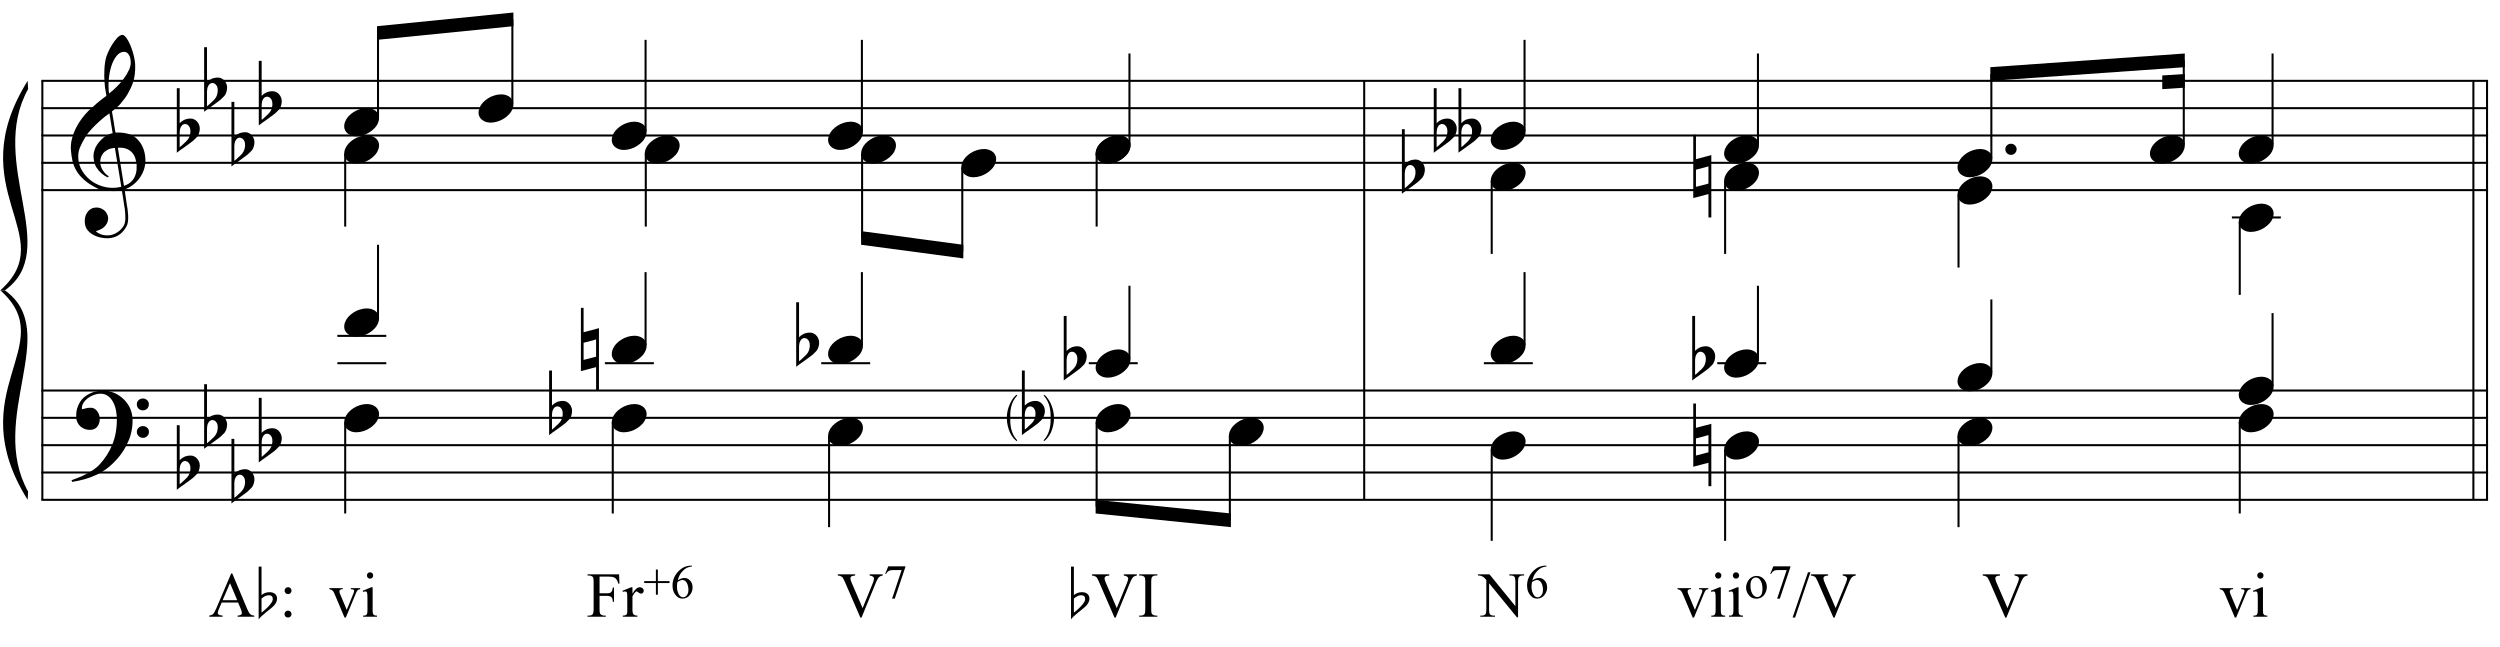 <?xml version="1.0" encoding="UTF-8"?>
<svg xmlns="http://www.w3.org/2000/svg" xmlns:xlink="http://www.w3.org/1999/xlink" width="422pt" height="109.25pt" viewBox="0 0 422 109.25" version="1.1">
<defs>
<g>
<symbol overflow="visible" id="glyph0-0">
<path style="stroke:none;" d=""/>
</symbol>
<symbol overflow="visible" id="glyph0-1">
<path style="stroke:none;" d="M 8.594 4.656 C 8.25 4.719 7.883 4.754 7.5 4.766 C 7.113 4.773 6.734 4.766 6.359 4.734 C 5.992 4.703 5.656 4.656 5.344 4.594 C 5.031 4.539 4.773 4.469 4.578 4.375 C 3.629 3.914 2.863 3.43 2.281 2.922 C 1.695 2.41 1.242 1.879 0.922 1.328 C 0.598 0.773 0.375 0.207 0.25 -0.375 C 0.125 -0.957 0.039 -1.547 0 -2.141 C -0.051 -2.773 0.004 -3.41 0.172 -4.047 C 0.336 -4.691 0.566 -5.305 0.859 -5.891 C 1.148 -6.473 1.484 -7.008 1.859 -7.5 C 2.234 -8 2.609 -8.43 2.984 -8.797 C 3.43 -9.211 3.895 -9.629 4.375 -10.047 C 4.863 -10.461 5.398 -10.883 5.984 -11.312 C 5.961 -11.469 5.941 -11.609 5.922 -11.734 C 5.91 -11.859 5.891 -11.984 5.859 -12.109 C 5.836 -12.242 5.812 -12.391 5.781 -12.547 C 5.75 -12.703 5.727 -12.898 5.719 -13.141 C 5.719 -13.234 5.703 -13.41 5.672 -13.672 C 5.648 -13.941 5.633 -14.266 5.625 -14.641 C 5.625 -15.016 5.633 -15.441 5.656 -15.922 C 5.688 -16.398 5.75 -16.898 5.844 -17.422 C 5.906 -17.723 6.035 -18.109 6.234 -18.578 C 6.441 -19.055 6.68 -19.516 6.953 -19.953 C 7.234 -20.398 7.523 -20.785 7.828 -21.109 C 8.141 -21.43 8.43 -21.594 8.703 -21.594 C 8.836 -21.594 8.984 -21.508 9.141 -21.344 C 9.305 -21.176 9.469 -20.953 9.625 -20.672 C 9.781 -20.398 9.93 -20.086 10.078 -19.734 C 10.223 -19.379 10.348 -19.02 10.453 -18.656 C 10.566 -18.289 10.656 -17.926 10.719 -17.562 C 10.789 -17.207 10.832 -16.895 10.844 -16.625 C 10.863 -15.988 10.844 -15.426 10.781 -14.938 C 10.719 -14.445 10.625 -14.008 10.5 -13.625 C 10.375 -13.238 10.227 -12.879 10.062 -12.547 C 9.895 -12.223 9.723 -11.895 9.547 -11.562 C 9.348 -11.238 9.145 -10.945 8.938 -10.688 C 8.738 -10.438 8.535 -10.18 8.328 -9.922 C 8.098 -9.648 7.863 -9.426 7.625 -9.25 C 7.383 -9.07 7.148 -8.879 6.922 -8.672 C 7.035 -8.047 7.133 -7.477 7.219 -6.969 C 7.25 -6.75 7.281 -6.535 7.312 -6.328 C 7.352 -6.117 7.383 -5.926 7.406 -5.75 C 7.438 -5.57 7.461 -5.422 7.484 -5.297 C 7.516 -5.18 7.531 -5.113 7.531 -5.094 C 7.82 -5.125 8.125 -5.125 8.438 -5.094 C 8.75 -5.07 9.051 -5.031 9.344 -4.969 C 9.633 -4.906 9.895 -4.82 10.125 -4.719 C 10.352 -4.625 10.535 -4.535 10.672 -4.453 C 11.328 -3.953 11.797 -3.383 12.078 -2.75 C 12.359 -2.125 12.52 -1.477 12.562 -0.812 C 12.602 -0.289 12.562 0.227 12.438 0.75 C 12.312 1.27 12.102 1.766 11.812 2.234 C 11.531 2.711 11.156 3.148 10.688 3.547 C 10.227 3.941 9.688 4.266 9.062 4.516 C 9.133 5.023 9.203 5.492 9.266 5.922 C 9.328 6.297 9.379 6.656 9.422 7 C 9.473 7.352 9.516 7.598 9.547 7.734 C 9.648 8.473 9.688 9.078 9.656 9.547 C 9.633 10.023 9.547 10.41 9.391 10.703 C 9.254 10.953 9.098 11.191 8.922 11.422 C 8.742 11.648 8.531 11.859 8.281 12.047 C 8.039 12.234 7.754 12.391 7.422 12.516 C 7.098 12.641 6.727 12.711 6.312 12.734 C 5.988 12.754 5.602 12.723 5.156 12.641 C 4.719 12.566 4.297 12.426 3.891 12.219 C 3.484 12.02 3.133 11.75 2.844 11.406 C 2.551 11.062 2.383 10.633 2.344 10.125 C 2.32 9.832 2.336 9.535 2.391 9.234 C 2.453 8.93 2.562 8.66 2.719 8.422 C 2.875 8.18 3.078 7.977 3.328 7.812 C 3.578 7.656 3.891 7.566 4.266 7.547 C 4.484 7.535 4.707 7.566 4.938 7.641 C 5.164 7.723 5.379 7.836 5.578 7.984 C 5.773 8.141 5.93 8.328 6.047 8.547 C 6.172 8.766 6.25 9.004 6.281 9.266 C 6.312 9.723 6.164 10.16 5.844 10.578 C 5.531 11.004 4.988 11.32 4.219 11.531 C 4.344 11.707 4.578 11.867 4.922 12.016 C 5.266 12.172 5.695 12.25 6.219 12.25 C 6.758 12.25 7.281 12.086 7.781 11.766 C 8.281 11.453 8.664 11.055 8.938 10.578 C 9.102 10.254 9.188 9.836 9.188 9.328 C 9.188 8.816 9.156 8.301 9.094 7.781 C 9.07 7.695 9.035 7.484 8.984 7.141 C 8.93 6.805 8.879 6.457 8.828 6.094 C 8.766 5.656 8.688 5.176 8.594 4.656 Z M 8.984 -18.734 C 8.504 -18.734 8.082 -18.508 7.719 -18.062 C 7.352 -17.613 7.055 -17.039 6.828 -16.344 C 6.609 -15.656 6.461 -14.898 6.391 -14.078 C 6.316 -13.254 6.332 -12.461 6.438 -11.703 C 6.844 -12.004 7.266 -12.375 7.703 -12.812 C 8.148 -13.25 8.555 -13.711 8.922 -14.203 C 9.285 -14.703 9.582 -15.203 9.812 -15.703 C 10.039 -16.203 10.133 -16.68 10.094 -17.141 C 10.082 -17.285 10.055 -17.453 10.016 -17.641 C 9.984 -17.828 9.922 -18 9.828 -18.156 C 9.742 -18.312 9.633 -18.445 9.5 -18.562 C 9.363 -18.676 9.191 -18.734 8.984 -18.734 Z M 8.953 3.891 C 9.484 3.703 9.895 3.461 10.188 3.172 C 10.477 2.879 10.691 2.562 10.828 2.219 C 10.973 1.875 11.055 1.531 11.078 1.188 C 11.098 0.844 11.102 0.535 11.094 0.266 C 11.062 0.035 11.004 -0.238 10.922 -0.562 C 10.848 -0.895 10.703 -1.219 10.484 -1.531 C 10.266 -1.844 9.953 -2.098 9.547 -2.297 C 9.141 -2.504 8.598 -2.586 7.922 -2.547 Z M 7.438 -2.516 C 6.938 -2.484 6.52 -2.379 6.188 -2.203 C 5.863 -2.023 5.602 -1.812 5.406 -1.562 C 5.219 -1.312 5.086 -1.039 5.016 -0.75 C 4.953 -0.469 4.93 -0.219 4.953 0 C 4.961 0.219 5.008 0.441 5.094 0.672 C 5.176 0.91 5.285 1.129 5.422 1.328 C 5.566 1.535 5.723 1.723 5.891 1.891 C 6.055 2.055 6.227 2.18 6.406 2.266 C 6.375 2.297 6.348 2.316 6.328 2.328 C 6.316 2.348 6.301 2.375 6.281 2.406 C 6.25 2.426 6.227 2.445 6.219 2.469 C 5.832 2.289 5.492 2.07 5.203 1.812 C 4.922 1.562 4.738 1.379 4.656 1.266 C 4.52 1.086 4.398 0.922 4.297 0.766 C 4.203 0.617 4.125 0.461 4.062 0.297 C 4 0.141 3.945 -0.035 3.906 -0.234 C 3.863 -0.43 3.832 -0.664 3.812 -0.938 C 3.789 -1.195 3.812 -1.473 3.875 -1.766 C 3.938 -2.055 4.035 -2.348 4.172 -2.641 C 4.316 -2.93 4.504 -3.211 4.734 -3.484 C 4.961 -3.766 5.227 -4.031 5.531 -4.281 C 5.695 -4.406 5.844 -4.504 5.969 -4.578 C 6.094 -4.648 6.211 -4.711 6.328 -4.766 C 6.441 -4.828 6.555 -4.875 6.672 -4.906 C 6.785 -4.938 6.91 -4.969 7.047 -5 L 6.5 -8.344 C 6.352 -8.258 6.113 -8.086 5.781 -7.828 C 5.445 -7.566 5.082 -7.254 4.688 -6.891 C 4.289 -6.535 3.898 -6.148 3.516 -5.734 C 3.129 -5.328 2.812 -4.938 2.562 -4.562 C 2.125 -3.852 1.781 -3.203 1.531 -2.609 C 1.281 -2.023 1.188 -1.391 1.25 -0.703 C 1.301 0.078 1.539 0.801 1.969 1.469 C 2.395 2.133 2.938 2.695 3.594 3.156 C 4.258 3.613 5.016 3.93 5.859 4.109 C 6.711 4.285 7.594 4.266 8.5 4.047 C 8.312 2.828 8.133 1.738 7.969 0.781 C 7.895 0.375 7.828 -0.023 7.766 -0.422 C 7.703 -0.816 7.645 -1.164 7.594 -1.469 C 7.539 -1.781 7.5 -2.031 7.469 -2.219 C 7.445 -2.414 7.438 -2.516 7.438 -2.516 Z M 7.438 -2.516 "/>
</symbol>
<symbol overflow="visible" id="glyph0-2">
<path style="stroke:none;" d="M 9.266 4.828 C 9.148 5.035 9.039 5.227 8.938 5.406 C 8.832 5.582 8.723 5.75 8.609 5.906 C 8.504 6.062 8.391 6.219 8.266 6.375 C 8.141 6.531 8 6.703 7.844 6.891 C 7.688 7.066 7.535 7.227 7.391 7.375 C 7.242 7.531 7.098 7.676 6.953 7.812 C 6.816 7.945 6.672 8.078 6.516 8.203 C 6.359 8.328 6.18 8.469 5.984 8.625 C 5.734 8.801 5.5 8.957 5.281 9.094 C 5.07 9.227 4.859 9.348 4.641 9.453 C 4.422 9.566 4.191 9.672 3.953 9.766 C 3.723 9.859 3.469 9.961 3.188 10.078 C 2.906 10.18 2.594 10.281 2.25 10.375 C 1.914 10.469 1.598 10.547 1.297 10.609 C 0.93 10.68 0.57 10.75 0.219 10.812 L 0.094 10.531 C 0.664 10.332 1.242 10.109 1.828 9.859 C 2.305 9.629 2.812 9.359 3.344 9.047 C 3.883 8.734 4.352 8.375 4.75 7.969 C 5.738 6.914 6.488 5.75 7 4.469 C 7.52 3.195 7.77 1.75 7.75 0.125 C 7.75 -0.238 7.707 -0.66 7.625 -1.141 C 7.551 -1.617 7.41 -2.07 7.203 -2.5 C 7.004 -2.938 6.723 -3.305 6.359 -3.609 C 5.992 -3.922 5.523 -4.078 4.953 -4.078 C 4.617 -4.078 4.266 -4.008 3.891 -3.875 C 3.516 -3.738 3.172 -3.555 2.859 -3.328 C 2.555 -3.098 2.305 -2.828 2.109 -2.516 C 1.91 -2.203 1.828 -1.867 1.859 -1.516 C 1.867 -1.461 1.906 -1.445 1.969 -1.469 C 2.039 -1.488 2.141 -1.516 2.266 -1.547 C 2.398 -1.586 2.562 -1.625 2.75 -1.656 C 2.945 -1.695 3.176 -1.711 3.438 -1.703 C 3.707 -1.68 3.938 -1.594 4.125 -1.438 C 4.32 -1.289 4.484 -1.098 4.609 -0.859 C 4.734 -0.629 4.812 -0.375 4.844 -0.094 C 4.883 0.176 4.875 0.441 4.812 0.703 C 4.719 1.109 4.535 1.43 4.266 1.672 C 4.004 1.91 3.641 2.031 3.172 2.031 C 2.879 2.031 2.594 1.977 2.312 1.875 C 2.039 1.77 1.797 1.617 1.578 1.422 C 1.367 1.234 1.203 1 1.078 0.719 C 0.953 0.445 0.891 0.133 0.891 -0.219 C 0.879 -0.75 0.938 -1.219 1.062 -1.625 C 1.188 -2.031 1.344 -2.379 1.531 -2.672 C 1.727 -2.973 1.93 -3.219 2.141 -3.406 C 2.359 -3.594 2.562 -3.742 2.75 -3.859 C 3.207 -4.141 3.664 -4.332 4.125 -4.438 C 4.594 -4.539 5.039 -4.598 5.469 -4.609 C 5.926 -4.609 6.391 -4.531 6.859 -4.375 C 7.336 -4.227 7.785 -4.008 8.203 -3.719 C 8.629 -3.426 9.004 -3.078 9.328 -2.672 C 9.66 -2.273 9.914 -1.832 10.094 -1.344 C 10.301 -0.789 10.406 -0.207 10.406 0.406 C 10.414 1.031 10.344 1.707 10.188 2.438 C 10.133 2.688 10.078 2.906 10.016 3.094 C 9.953 3.289 9.883 3.484 9.812 3.672 C 9.738 3.859 9.656 4.039 9.562 4.219 C 9.469 4.406 9.367 4.609 9.266 4.828 Z M 11.125 -2.266 C 11.113 -2.547 11.207 -2.781 11.406 -2.969 C 11.602 -3.164 11.844 -3.266 12.125 -3.266 C 12.406 -3.273 12.645 -3.188 12.844 -3 C 13.051 -2.82 13.156 -2.594 13.156 -2.312 C 13.164 -2.02 13.07 -1.77 12.875 -1.562 C 12.676 -1.363 12.438 -1.266 12.156 -1.266 C 11.875 -1.254 11.629 -1.348 11.422 -1.547 C 11.223 -1.742 11.125 -1.984 11.125 -2.266 Z M 11.125 2.375 C 11.125 2.094 11.223 1.859 11.422 1.672 C 11.617 1.492 11.859 1.398 12.141 1.391 C 12.422 1.391 12.66 1.477 12.859 1.656 C 13.066 1.832 13.172 2.062 13.172 2.344 C 13.18 2.625 13.086 2.863 12.891 3.062 C 12.703 3.27 12.461 3.375 12.172 3.375 C 11.891 3.383 11.645 3.289 11.438 3.094 C 11.238 2.906 11.133 2.664 11.125 2.375 Z M 11.125 2.375 "/>
</symbol>
<symbol overflow="visible" id="glyph0-3">
<path style="stroke:none;" d="M 0.484 -6.531 L 0.484 -2.078 C 0.648 -2.242 0.805 -2.375 0.953 -2.469 C 1.109 -2.57 1.254 -2.648 1.391 -2.703 C 1.523 -2.754 1.664 -2.789 1.812 -2.812 C 1.969 -2.844 2.145 -2.859 2.344 -2.859 C 2.57 -2.859 2.781 -2.805 2.969 -2.703 C 3.156 -2.609 3.316 -2.477 3.453 -2.312 C 3.586 -2.156 3.691 -1.977 3.766 -1.781 C 3.836 -1.594 3.875 -1.406 3.875 -1.219 C 3.883 -1.02 3.863 -0.82 3.812 -0.625 C 3.77 -0.438 3.711 -0.266 3.641 -0.109 C 3.547 0.098 3.406 0.281 3.219 0.438 C 3.039 0.602 2.879 0.758 2.734 0.906 C 2.68 0.957 2.57 1.039 2.406 1.156 C 2.25 1.281 2.066 1.414 1.859 1.562 C 1.66 1.719 1.453 1.867 1.234 2.016 C 1.016 2.172 0.812 2.312 0.625 2.438 C 0.438 2.57 0.285 2.688 0.172 2.781 C 0.055 2.875 0 2.922 0 2.922 L 0 -7.984 L 0.484 -7.984 Z M 1.969 -1.672 C 1.906 -1.754 1.82 -1.816 1.719 -1.859 C 1.613 -1.91 1.5 -1.938 1.375 -1.938 C 1.258 -1.938 1.141 -1.898 1.016 -1.828 C 0.891 -1.754 0.781 -1.625 0.688 -1.438 C 0.562 -1.207 0.492 -0.914 0.484 -0.562 C 0.484 -0.207 0.484 0.109 0.484 0.391 L 0.484 1.969 C 0.484 1.969 0.52 1.941 0.594 1.891 C 0.664 1.836 0.754 1.766 0.859 1.672 C 0.961 1.578 1.07 1.473 1.188 1.359 C 1.301 1.254 1.41 1.156 1.516 1.062 C 1.68 0.906 1.828 0.734 1.953 0.547 C 2.078 0.367 2.172 0.141 2.234 -0.141 C 2.305 -0.43 2.32 -0.711 2.281 -0.984 C 2.25 -1.254 2.145 -1.484 1.969 -1.672 Z M 1.969 -1.672 "/>
</symbol>
<symbol overflow="visible" id="glyph0-4">
<path style="stroke:none;" d="M 0.141 0.016 C 0.266 -0.316 0.453 -0.625 0.703 -0.906 C 0.961 -1.188 1.254 -1.43 1.578 -1.641 C 1.91 -1.859 2.27 -2.023 2.656 -2.141 C 3.039 -2.266 3.426 -2.328 3.812 -2.328 C 4.207 -2.328 4.551 -2.258 4.844 -2.125 C 5.145 -2 5.379 -1.828 5.547 -1.609 C 5.723 -1.398 5.832 -1.148 5.875 -0.859 C 5.914 -0.566 5.875 -0.254 5.75 0.078 C 5.633 0.41 5.445 0.719 5.188 1 C 4.926 1.289 4.629 1.539 4.297 1.75 C 3.961 1.969 3.602 2.133 3.219 2.25 C 2.832 2.375 2.445 2.438 2.062 2.438 C 1.664 2.438 1.32 2.367 1.031 2.234 C 0.75 2.109 0.52 1.938 0.344 1.719 C 0.164 1.5 0.055 1.242 0.016 0.953 C -0.016 0.66 0.023 0.348 0.141 0.016 Z M 0.141 0.016 "/>
</symbol>
<symbol overflow="visible" id="glyph0-5">
<path style="stroke:none;" d="M 0.438 -1.141 L 0.438 1.75 L 2.547 1.203 L 2.547 -1.703 Z M 3.031 -3.609 L 3.031 6.922 L 2.547 6.922 L 2.547 2.969 L -0.016 3.641 L -0.016 -7.031 L 0.438 -7.031 L 0.438 -2.922 Z M 3.031 -3.609 "/>
</symbol>
<symbol overflow="visible" id="glyph0-6">
<path style="stroke:none;" d="M 1.703 3.938 C 1.492 3.82 1.289 3.641 1.094 3.391 C 0.895 3.148 0.711 2.859 0.547 2.516 C 0.391 2.172 0.258 1.781 0.156 1.344 C 0.051 0.914 0 0.469 0 0 C 0 -0.414 0.047 -0.832 0.141 -1.25 C 0.242 -1.664 0.379 -2.051 0.547 -2.406 C 0.711 -2.77 0.895 -3.082 1.094 -3.344 C 1.289 -3.613 1.492 -3.801 1.703 -3.906 L 1.75 -3.766 C 1.469 -3.453 1.242 -3.133 1.078 -2.812 C 0.922 -2.488 0.805 -2.16 0.734 -1.828 C 0.66 -1.504 0.613 -1.188 0.594 -0.875 C 0.582 -0.562 0.578 -0.27 0.578 0 C 0.578 0.258 0.582 0.547 0.594 0.859 C 0.613 1.172 0.66 1.492 0.734 1.828 C 0.805 2.16 0.922 2.492 1.078 2.828 C 1.242 3.16 1.469 3.477 1.75 3.781 Z M 3.031 -6.531 L 3.031 -2.078 C 3.195 -2.242 3.352 -2.375 3.5 -2.469 C 3.656 -2.57 3.801 -2.648 3.938 -2.703 C 4.07 -2.754 4.211 -2.789 4.359 -2.812 C 4.516 -2.844 4.691 -2.859 4.891 -2.859 C 5.117 -2.859 5.328 -2.805 5.516 -2.703 C 5.703 -2.609 5.863 -2.477 6 -2.312 C 6.133 -2.156 6.238 -1.977 6.312 -1.781 C 6.383 -1.594 6.422 -1.406 6.422 -1.219 C 6.43 -1.02 6.41 -0.82 6.359 -0.625 C 6.305 -0.438 6.25 -0.266 6.188 -0.109 C 6.094 0.098 5.953 0.281 5.766 0.438 C 5.586 0.602 5.426 0.758 5.281 0.906 C 5.227 0.957 5.117 1.039 4.953 1.156 C 4.797 1.281 4.613 1.414 4.406 1.562 C 4.207 1.719 4 1.867 3.781 2.016 C 3.562 2.172 3.359 2.312 3.172 2.438 C 2.984 2.57 2.832 2.688 2.719 2.781 C 2.602 2.875 2.547 2.922 2.547 2.922 L 2.547 -7.984 L 3.031 -7.984 Z M 4.516 -1.672 C 4.453 -1.754 4.363 -1.816 4.25 -1.859 C 4.145 -1.91 4.035 -1.938 3.922 -1.938 C 3.805 -1.938 3.688 -1.898 3.562 -1.828 C 3.438 -1.754 3.328 -1.625 3.234 -1.438 C 3.109 -1.207 3.039 -0.914 3.031 -0.562 C 3.031 -0.207 3.031 0.109 3.031 0.391 L 3.031 1.969 C 3.031 1.969 3.066 1.941 3.141 1.891 C 3.211 1.836 3.301 1.766 3.406 1.672 C 3.508 1.578 3.617 1.473 3.734 1.359 C 3.848 1.254 3.957 1.156 4.062 1.062 C 4.227 0.906 4.375 0.734 4.5 0.547 C 4.625 0.367 4.719 0.141 4.781 -0.141 C 4.852 -0.43 4.867 -0.711 4.828 -0.984 C 4.797 -1.254 4.691 -1.484 4.516 -1.672 Z M 7.969 0 C 7.969 0.469 7.914 0.914 7.812 1.344 C 7.719 1.781 7.586 2.172 7.422 2.516 C 7.254 2.859 7.066 3.148 6.859 3.391 C 6.66 3.641 6.469 3.82 6.281 3.938 L 6.219 3.781 C 6.5 3.477 6.719 3.16 6.875 2.828 C 7.039 2.492 7.16 2.16 7.234 1.828 C 7.305 1.492 7.352 1.172 7.375 0.859 C 7.395 0.547 7.406 0.258 7.406 0 C 7.406 -0.27 7.395 -0.562 7.375 -0.875 C 7.352 -1.188 7.305 -1.504 7.234 -1.828 C 7.16 -2.16 7.039 -2.488 6.875 -2.812 C 6.719 -3.133 6.5 -3.453 6.219 -3.766 L 6.281 -3.906 C 6.469 -3.801 6.66 -3.613 6.859 -3.344 C 7.066 -3.082 7.254 -2.77 7.422 -2.406 C 7.586 -2.051 7.719 -1.664 7.812 -1.25 C 7.914 -0.832 7.969 -0.414 7.969 0 Z M 7.969 0 "/>
</symbol>
<symbol overflow="visible" id="glyph0-7">
<path style="stroke:none;" d="M 0.578 -0.375 C 0.578 -0.625 0.664 -0.836 0.844 -1.016 C 1.031 -1.203 1.258 -1.297 1.531 -1.297 C 1.801 -1.297 2.023 -1.203 2.203 -1.016 C 2.391 -0.836 2.484 -0.625 2.484 -0.375 C 2.484 -0.113 2.391 0.109 2.203 0.297 C 2.023 0.484 1.801 0.578 1.531 0.578 C 1.258 0.578 1.031 0.484 0.844 0.297 C 0.664 0.109 0.578 -0.113 0.578 -0.375 Z M 0.578 -0.375 "/>
</symbol>
<symbol overflow="visible" id="glyph1-0">
<path style="stroke:none;" d=""/>
</symbol>
<symbol overflow="visible" id="glyph1-1">
<path style="stroke:none;" d="M 0.484 -6.531 L 0.484 -2.078 C 0.648 -2.242 0.805 -2.375 0.953 -2.469 C 1.109 -2.57 1.254 -2.648 1.391 -2.703 C 1.523 -2.754 1.664 -2.789 1.812 -2.812 C 1.969 -2.844 2.145 -2.859 2.344 -2.859 C 2.57 -2.859 2.781 -2.805 2.969 -2.703 C 3.156 -2.609 3.316 -2.477 3.453 -2.312 C 3.586 -2.156 3.691 -1.977 3.766 -1.781 C 3.836 -1.594 3.875 -1.406 3.875 -1.219 C 3.883 -1.02 3.863 -0.82 3.812 -0.625 C 3.77 -0.438 3.711 -0.266 3.641 -0.109 C 3.547 0.098 3.406 0.281 3.219 0.438 C 3.039 0.602 2.879 0.758 2.734 0.906 C 2.68 0.957 2.57 1.039 2.406 1.156 C 2.25 1.281 2.066 1.414 1.859 1.562 C 1.66 1.719 1.453 1.867 1.234 2.016 C 1.016 2.172 0.812 2.312 0.625 2.438 C 0.438 2.57 0.285 2.688 0.172 2.781 C 0.055 2.875 0 2.922 0 2.922 L 0 -7.984 L 0.484 -7.984 Z M 1.969 -1.672 C 1.906 -1.754 1.82 -1.816 1.719 -1.859 C 1.613 -1.91 1.5 -1.938 1.375 -1.938 C 1.258 -1.938 1.141 -1.898 1.016 -1.828 C 0.891 -1.754 0.781 -1.625 0.688 -1.438 C 0.562 -1.207 0.492 -0.914 0.484 -0.562 C 0.484 -0.207 0.484 0.109 0.484 0.391 L 0.484 1.969 C 0.484 1.969 0.52 1.941 0.594 1.891 C 0.664 1.836 0.754 1.766 0.859 1.672 C 0.961 1.578 1.07 1.473 1.188 1.359 C 1.301 1.254 1.41 1.156 1.516 1.062 C 1.68 0.906 1.828 0.734 1.953 0.547 C 2.078 0.367 2.172 0.141 2.234 -0.141 C 2.305 -0.43 2.32 -0.711 2.281 -0.984 C 2.25 -1.254 2.145 -1.484 1.969 -1.672 Z M 4.656 -3.266 L 4.656 -2.078 C 4.82 -2.242 4.973 -2.375 5.109 -2.469 C 5.254 -2.57 5.395 -2.648 5.531 -2.703 C 5.676 -2.754 5.828 -2.789 5.984 -2.812 C 6.141 -2.844 6.316 -2.859 6.516 -2.859 C 6.742 -2.859 6.953 -2.805 7.141 -2.703 C 7.328 -2.609 7.484 -2.477 7.609 -2.312 C 7.742 -2.156 7.848 -1.977 7.922 -1.781 C 7.992 -1.594 8.035 -1.406 8.047 -1.219 C 8.055 -1.02 8.031 -0.82 7.969 -0.625 C 7.914 -0.438 7.863 -0.266 7.812 -0.109 C 7.719 0.098 7.578 0.281 7.391 0.438 C 7.211 0.602 7.051 0.758 6.906 0.906 C 6.812 0.988 6.617 1.133 6.328 1.344 C 6.035 1.562 5.727 1.785 5.406 2.016 C 5.082 2.242 4.797 2.445 4.547 2.625 C 4.297 2.801 4.172 2.898 4.172 2.922 L 4.172 -7.984 L 4.656 -7.984 Z M 6.141 -1.672 C 6.078 -1.754 5.988 -1.816 5.875 -1.859 C 5.77 -1.91 5.66 -1.938 5.547 -1.938 C 5.43 -1.938 5.312 -1.898 5.188 -1.828 C 5.062 -1.754 4.953 -1.625 4.859 -1.438 C 4.734 -1.207 4.664 -0.914 4.656 -0.562 C 4.656 -0.207 4.656 0.109 4.656 0.391 L 4.656 1.969 C 4.656 1.969 4.691 1.941 4.766 1.891 C 4.836 1.836 4.926 1.766 5.031 1.672 C 5.133 1.578 5.242 1.473 5.359 1.359 C 5.473 1.254 5.582 1.156 5.688 1.062 C 5.844 0.906 5.984 0.734 6.109 0.547 C 6.234 0.367 6.332 0.141 6.406 -0.141 C 6.469 -0.43 6.484 -0.711 6.453 -0.984 C 6.422 -1.254 6.316 -1.484 6.141 -1.672 Z M 6.141 -1.672 "/>
</symbol>
<symbol overflow="visible" id="glyph2-0">
<path style="stroke:none;" d="M 1.5 0 L 1.5 -6.75 L 6.891 -6.75 L 6.891 0 Z M 1.672 -0.172 L 6.734 -0.172 L 6.734 -6.578 L 1.672 -6.578 Z M 1.672 -0.172 "/>
</symbol>
<symbol overflow="visible" id="glyph2-1">
<path style="stroke:none;" d="M 4.938 -2.391 L 2.172 -2.391 L 1.688 -1.266 C 1.562 -0.984 1.5 -0.773 1.5 -0.641 C 1.5 -0.535 1.551 -0.441 1.656 -0.359 C 1.758 -0.273 1.984 -0.219 2.328 -0.188 L 2.328 0 L 0.078 0 L 0.078 -0.188 C 0.379 -0.25 0.578 -0.32 0.672 -0.406 C 0.848 -0.57 1.047 -0.91 1.266 -1.422 L 3.781 -7.312 L 3.953 -7.312 L 6.453 -1.359 C 6.648 -0.891 6.828 -0.582 6.984 -0.438 C 7.148 -0.289 7.379 -0.207 7.672 -0.188 L 7.672 0 L 4.859 0 L 4.859 -0.188 C 5.141 -0.207 5.328 -0.254 5.422 -0.328 C 5.523 -0.41 5.578 -0.508 5.578 -0.625 C 5.578 -0.781 5.508 -1.023 5.375 -1.359 Z M 4.797 -2.781 L 3.578 -5.672 L 2.328 -2.781 Z M 4.797 -2.781 "/>
</symbol>
<symbol overflow="visible" id="glyph2-2">
<path style="stroke:none;" d="M 1.531 -4.984 C 1.688 -4.984 1.82 -4.926 1.938 -4.812 C 2.051 -4.695 2.109 -4.555 2.109 -4.391 C 2.109 -4.234 2.051 -4.098 1.938 -3.984 C 1.82 -3.867 1.688 -3.812 1.531 -3.812 C 1.363 -3.812 1.223 -3.867 1.109 -3.984 C 0.992 -4.098 0.938 -4.234 0.938 -4.391 C 0.938 -4.555 0.992 -4.695 1.109 -4.812 C 1.223 -4.926 1.363 -4.984 1.531 -4.984 Z M 1.516 -1.031 C 1.68 -1.031 1.82 -0.973 1.938 -0.859 C 2.051 -0.742 2.109 -0.602 2.109 -0.438 C 2.109 -0.27 2.047 -0.129 1.922 -0.016 C 1.805 0.086 1.672 0.141 1.516 0.141 C 1.348 0.141 1.207 0.086 1.094 -0.016 C 0.977 -0.129 0.922 -0.27 0.922 -0.438 C 0.922 -0.602 0.977 -0.742 1.094 -0.859 C 1.207 -0.973 1.348 -1.031 1.516 -1.031 Z M 1.516 -1.031 "/>
</symbol>
<symbol overflow="visible" id="glyph2-3">
<path style="stroke:none;" d=""/>
</symbol>
<symbol overflow="visible" id="glyph2-4">
<path style="stroke:none;" d="M 0.094 -4.828 L 2.359 -4.828 L 2.359 -4.641 L 2.219 -4.641 C 2.082 -4.641 1.977 -4.602 1.906 -4.531 C 1.832 -4.469 1.797 -4.379 1.797 -4.266 C 1.797 -4.141 1.832 -3.992 1.906 -3.828 L 3.031 -1.156 L 4.156 -3.922 C 4.238 -4.117 4.281 -4.27 4.281 -4.375 C 4.281 -4.426 4.266 -4.469 4.234 -4.5 C 4.191 -4.551 4.141 -4.586 4.078 -4.609 C 4.023 -4.629 3.906 -4.641 3.719 -4.641 L 3.719 -4.828 L 5.297 -4.828 L 5.297 -4.641 C 5.117 -4.617 4.992 -4.578 4.922 -4.516 C 4.797 -4.41 4.688 -4.238 4.594 -4 L 2.875 0.141 L 2.656 0.141 L 0.938 -3.922 C 0.852 -4.117 0.773 -4.254 0.703 -4.328 C 0.641 -4.41 0.551 -4.484 0.438 -4.547 C 0.383 -4.578 0.27 -4.609 0.094 -4.641 Z M 0.094 -4.828 "/>
</symbol>
<symbol overflow="visible" id="glyph2-5">
<path style="stroke:none;" d="M 1.562 -7.5 C 1.707 -7.5 1.832 -7.445 1.938 -7.344 C 2.039 -7.238 2.094 -7.113 2.094 -6.969 C 2.094 -6.82 2.039 -6.691 1.938 -6.578 C 1.832 -6.473 1.707 -6.422 1.562 -6.422 C 1.414 -6.422 1.289 -6.473 1.188 -6.578 C 1.082 -6.691 1.031 -6.82 1.031 -6.969 C 1.031 -7.113 1.082 -7.238 1.188 -7.344 C 1.289 -7.445 1.414 -7.5 1.562 -7.5 Z M 2 -4.969 L 2 -1.094 C 2 -0.789 2.02 -0.586 2.062 -0.484 C 2.113 -0.391 2.18 -0.316 2.266 -0.266 C 2.348 -0.211 2.504 -0.188 2.734 -0.188 L 2.734 0 L 0.391 0 L 0.391 -0.188 C 0.629 -0.188 0.785 -0.207 0.859 -0.25 C 0.941 -0.301 1.004 -0.379 1.047 -0.484 C 1.098 -0.586 1.125 -0.789 1.125 -1.094 L 1.125 -2.953 C 1.125 -3.473 1.109 -3.812 1.078 -3.969 C 1.055 -4.082 1.02 -4.16 0.969 -4.203 C 0.914 -4.242 0.844 -4.266 0.75 -4.266 C 0.645 -4.266 0.523 -4.238 0.391 -4.188 L 0.312 -4.375 L 1.766 -4.969 Z M 2 -4.969 "/>
</symbol>
<symbol overflow="visible" id="glyph2-6">
<path style="stroke:none;" d="M 2.203 -6.766 L 2.203 -3.953 L 3.516 -3.953 C 3.805 -3.953 4.02 -4.016 4.156 -4.141 C 4.301 -4.273 4.395 -4.535 4.438 -4.922 L 4.641 -4.922 L 4.641 -2.516 L 4.438 -2.516 C 4.438 -2.785 4.398 -2.984 4.328 -3.109 C 4.266 -3.242 4.172 -3.344 4.047 -3.406 C 3.93 -3.477 3.754 -3.516 3.516 -3.516 L 2.203 -3.516 L 2.203 -1.266 C 2.203 -0.898 2.227 -0.66 2.281 -0.547 C 2.312 -0.461 2.383 -0.391 2.5 -0.328 C 2.656 -0.234 2.816 -0.188 2.984 -0.188 L 3.25 -0.188 L 3.25 0 L 0.172 0 L 0.172 -0.188 L 0.422 -0.188 C 0.723 -0.188 0.938 -0.273 1.062 -0.453 C 1.156 -0.566 1.203 -0.836 1.203 -1.266 L 1.203 -5.891 C 1.203 -6.242 1.176 -6.477 1.125 -6.594 C 1.094 -6.688 1.02 -6.766 0.906 -6.828 C 0.758 -6.91 0.598 -6.953 0.422 -6.953 L 0.172 -6.953 L 0.172 -7.156 L 5.5 -7.156 L 5.562 -5.578 L 5.375 -5.578 C 5.281 -5.91 5.172 -6.156 5.047 -6.312 C 4.93 -6.469 4.785 -6.582 4.609 -6.656 C 4.43 -6.727 4.156 -6.766 3.781 -6.766 Z M 2.203 -6.766 "/>
</symbol>
<symbol overflow="visible" id="glyph2-7">
<path style="stroke:none;" d="M 1.75 -4.969 L 1.75 -3.891 C 2.156 -4.609 2.57 -4.969 3 -4.969 C 3.188 -4.969 3.344 -4.91 3.469 -4.797 C 3.594 -4.68 3.656 -4.547 3.656 -4.391 C 3.656 -4.254 3.609 -4.133 3.516 -4.031 C 3.43 -3.938 3.328 -3.891 3.203 -3.891 C 3.078 -3.891 2.938 -3.953 2.781 -4.078 C 2.633 -4.203 2.523 -4.266 2.453 -4.266 C 2.379 -4.266 2.305 -4.227 2.234 -4.156 C 2.078 -4.008 1.914 -3.77 1.75 -3.438 L 1.75 -1.125 C 1.75 -0.863 1.781 -0.66 1.844 -0.516 C 1.895 -0.422 1.977 -0.344 2.094 -0.281 C 2.207 -0.219 2.375 -0.188 2.594 -0.188 L 2.594 0 L 0.125 0 L 0.125 -0.188 C 0.363 -0.188 0.547 -0.227 0.672 -0.312 C 0.754 -0.363 0.816 -0.453 0.859 -0.578 C 0.867 -0.641 0.875 -0.812 0.875 -1.094 L 0.875 -2.953 C 0.875 -3.516 0.863 -3.848 0.844 -3.953 C 0.82 -4.066 0.781 -4.145 0.719 -4.188 C 0.656 -4.238 0.578 -4.266 0.484 -4.266 C 0.379 -4.266 0.258 -4.238 0.125 -4.188 L 0.062 -4.375 L 1.531 -4.969 Z M 1.75 -4.969 "/>
</symbol>
<symbol overflow="visible" id="glyph2-8">
<path style="stroke:none;" d="M 7.672 -7.156 L 7.672 -6.953 C 7.41 -6.91 7.219 -6.832 7.094 -6.719 C 6.906 -6.539 6.738 -6.273 6.594 -5.922 L 4.094 0.156 L 3.906 0.156 L 1.234 -6 C 1.086 -6.312 0.988 -6.504 0.938 -6.578 C 0.852 -6.691 0.742 -6.773 0.609 -6.828 C 0.484 -6.891 0.312 -6.93 0.094 -6.953 L 0.094 -7.156 L 3.016 -7.156 L 3.016 -6.953 C 2.68 -6.922 2.461 -6.863 2.359 -6.781 C 2.266 -6.695 2.219 -6.594 2.219 -6.469 C 2.219 -6.289 2.301 -6.02 2.469 -5.656 L 4.281 -1.453 L 5.969 -5.594 C 6.133 -6 6.219 -6.285 6.219 -6.453 C 6.219 -6.547 6.164 -6.641 6.062 -6.734 C 5.969 -6.828 5.797 -6.895 5.547 -6.938 C 5.535 -6.938 5.508 -6.941 5.469 -6.953 L 5.469 -7.156 Z M 7.672 -7.156 "/>
</symbol>
<symbol overflow="visible" id="glyph2-9">
<path style="stroke:none;" d="M 3.328 -0.188 L 3.328 0 L 0.266 0 L 0.266 -0.188 L 0.516 -0.188 C 0.816 -0.188 1.035 -0.273 1.172 -0.453 C 1.254 -0.566 1.297 -0.836 1.297 -1.266 L 1.297 -5.891 C 1.297 -6.242 1.27 -6.477 1.219 -6.594 C 1.188 -6.688 1.113 -6.766 1 -6.828 C 0.852 -6.91 0.691 -6.953 0.516 -6.953 L 0.266 -6.953 L 0.266 -7.156 L 3.328 -7.156 L 3.328 -6.953 L 3.078 -6.953 C 2.785 -6.953 2.57 -6.867 2.438 -6.703 C 2.344 -6.586 2.297 -6.316 2.297 -5.891 L 2.297 -1.266 C 2.297 -0.898 2.32 -0.66 2.375 -0.547 C 2.406 -0.461 2.477 -0.391 2.594 -0.328 C 2.75 -0.234 2.91 -0.188 3.078 -0.188 Z M 3.328 -0.188 "/>
</symbol>
<symbol overflow="visible" id="glyph2-10">
<path style="stroke:none;" d="M -0.141 -7.156 L 1.797 -7.156 L 6.172 -1.781 L 6.172 -5.906 C 6.172 -6.344 6.117 -6.617 6.016 -6.734 C 5.891 -6.879 5.688 -6.953 5.406 -6.953 L 5.156 -6.953 L 5.156 -7.156 L 7.641 -7.156 L 7.641 -6.953 L 7.391 -6.953 C 7.086 -6.953 6.875 -6.859 6.75 -6.672 C 6.664 -6.566 6.625 -6.312 6.625 -5.906 L 6.625 0.109 L 6.438 0.109 L 1.734 -5.641 L 1.734 -1.234 C 1.734 -0.797 1.781 -0.523 1.875 -0.422 C 2.008 -0.266 2.211 -0.188 2.484 -0.188 L 2.734 -0.188 L 2.734 0 L 0.25 0 L 0.25 -0.188 L 0.5 -0.188 C 0.801 -0.188 1.02 -0.281 1.156 -0.469 C 1.227 -0.582 1.266 -0.836 1.266 -1.234 L 1.266 -6.203 C 1.055 -6.453 0.895 -6.613 0.781 -6.688 C 0.676 -6.77 0.523 -6.844 0.328 -6.906 C 0.223 -6.938 0.066 -6.953 -0.141 -6.953 Z M -0.141 -7.156 "/>
</symbol>
<symbol overflow="visible" id="glyph2-11">
<path style="stroke:none;" d="M 3.031 -7.5 L 0.438 0.141 L 0.016 0.141 L 2.609 -7.5 Z M 3.031 -7.5 "/>
</symbol>
<symbol overflow="visible" id="glyph3-0">
<path style="stroke:none;" d=""/>
</symbol>
<symbol overflow="visible" id="glyph3-1">
<path style="stroke:none;" d="M 3.719 -3.047 C 3.719 -2.629 3.52 -2.211 3.125 -1.797 C 2.938 -1.609 2.516 -1.258 1.859 -0.75 C 1.273 -0.281 0.859 0.113 0.609 0.438 L 0.609 -8.453 L 1.094 -8.453 L 1.094 -3.656 C 1.477 -3.977 1.938 -4.141 2.469 -4.141 C 2.82 -4.141 3.113 -4.051 3.344 -3.875 C 3.594 -3.676 3.719 -3.398 3.719 -3.047 Z M 3 -2.953 C 3 -3.398 2.773 -3.625 2.328 -3.625 C 1.941 -3.625 1.531 -3.438 1.094 -3.062 L 1.094 -0.688 C 1.469 -0.977 1.82 -1.289 2.156 -1.625 C 2.719 -2.207 3 -2.648 3 -2.953 Z M 3 -2.953 "/>
</symbol>
<symbol overflow="visible" id="glyph4-0">
<path style="stroke:none;" d="M 1.125 0 L 1.125 -5.062 L 5.172 -5.062 L 5.172 0 Z M 1.25 -0.125 L 5.047 -0.125 L 5.047 -4.938 L 1.25 -4.938 Z M 1.25 -0.125 "/>
</symbol>
<symbol overflow="visible" id="glyph4-1">
<path style="stroke:none;" d="M 2.109 -0.562 L 2.109 -2.531 L 0.141 -2.531 L 0.141 -2.859 L 2.109 -2.859 L 2.109 -4.812 L 2.438 -4.812 L 2.438 -2.859 L 4.406 -2.859 L 4.406 -2.531 L 2.438 -2.531 L 2.438 -0.562 Z M 2.109 -0.562 "/>
</symbol>
<symbol overflow="visible" id="glyph4-2">
<path style="stroke:none;" d="M 3.625 -5.469 L 3.625 -5.328 C 3.281 -5.285 3 -5.211 2.781 -5.109 C 2.562 -5.004 2.344 -4.844 2.125 -4.625 C 1.906 -4.414 1.723 -4.18 1.578 -3.922 C 1.441 -3.66 1.328 -3.348 1.234 -2.984 C 1.617 -3.254 2 -3.391 2.375 -3.391 C 2.738 -3.391 3.055 -3.238 3.328 -2.938 C 3.598 -2.645 3.734 -2.266 3.734 -1.797 C 3.734 -1.348 3.598 -0.941 3.328 -0.578 C 3.004 -0.129 2.57 0.094 2.031 0.094 C 1.664 0.094 1.352 -0.023 1.094 -0.266 C 0.594 -0.734 0.344 -1.348 0.344 -2.109 C 0.344 -2.586 0.438 -3.039 0.625 -3.469 C 0.82 -3.906 1.098 -4.289 1.453 -4.625 C 1.816 -4.957 2.16 -5.18 2.484 -5.297 C 2.805 -5.41 3.113 -5.469 3.406 -5.469 Z M 1.172 -2.703 C 1.117 -2.348 1.094 -2.062 1.094 -1.844 C 1.094 -1.594 1.141 -1.316 1.234 -1.016 C 1.328 -0.723 1.469 -0.488 1.656 -0.312 C 1.789 -0.188 1.953 -0.125 2.141 -0.125 C 2.367 -0.125 2.57 -0.234 2.75 -0.453 C 2.938 -0.672 3.031 -0.977 3.031 -1.375 C 3.031 -1.82 2.941 -2.211 2.766 -2.547 C 2.586 -2.879 2.332 -3.047 2 -3.047 C 1.895 -3.047 1.785 -3.02 1.672 -2.969 C 1.555 -2.926 1.391 -2.836 1.172 -2.703 Z M 1.172 -2.703 "/>
</symbol>
<symbol overflow="visible" id="glyph4-3">
<path style="stroke:none;" d="M 0.812 -5.359 L 3.688 -5.359 L 3.688 -5.203 L 1.906 0.109 L 1.453 0.109 L 3.062 -4.719 L 1.578 -4.719 C 1.285 -4.719 1.078 -4.68 0.953 -4.609 C 0.723 -4.484 0.547 -4.297 0.422 -4.047 L 0.297 -4.094 Z M 0.812 -5.359 "/>
</symbol>
<symbol overflow="visible" id="glyph4-4">
<path style="stroke:none;" d="M 2.031 -3.734 C 2.57 -3.734 3.008 -3.523 3.344 -3.109 C 3.625 -2.742 3.766 -2.332 3.766 -1.875 C 3.766 -1.551 3.688 -1.223 3.531 -0.891 C 3.375 -0.555 3.16 -0.305 2.891 -0.141 C 2.617 0.023 2.316 0.109 1.984 0.109 C 1.43 0.109 1 -0.109 0.688 -0.547 C 0.406 -0.91 0.266 -1.32 0.266 -1.781 C 0.266 -2.102 0.348 -2.426 0.516 -2.75 C 0.68 -3.082 0.898 -3.328 1.172 -3.484 C 1.441 -3.648 1.727 -3.734 2.031 -3.734 Z M 1.906 -3.469 C 1.758 -3.469 1.613 -3.426 1.469 -3.344 C 1.332 -3.258 1.219 -3.113 1.125 -2.906 C 1.039 -2.695 1 -2.43 1 -2.109 C 1 -1.578 1.102 -1.117 1.312 -0.734 C 1.531 -0.359 1.812 -0.172 2.156 -0.172 C 2.406 -0.172 2.613 -0.273 2.781 -0.484 C 2.945 -0.691 3.031 -1.055 3.031 -1.578 C 3.031 -2.211 2.891 -2.719 2.609 -3.094 C 2.422 -3.344 2.188 -3.469 1.906 -3.469 Z M 1.906 -3.469 "/>
</symbol>
</g>
</defs>
<g id="surface1">
<rect x="0" y="0" width="422" height="109.25" style="fill:rgb(100%,100%,100%);fill-opacity:1;stroke:none;"/>
<path style="fill:none;stroke-width:0.345;stroke-linecap:butt;stroke-linejoin:miter;stroke:rgb(0%,0%,0%);stroke-opacity:1;stroke-miterlimit:10;" d="M 163.148 201.605 L 163.148 130.879 " transform="matrix(1,0,0,-1,-156,215.25)"/>
<g style="fill:rgb(0%,0%,0%);fill-opacity:1;">
  <use xlink:href="#glyph0-1" x="11.972" y="27.483"/>
</g>
<g style="fill:rgb(0%,0%,0%);fill-opacity:1;">
  <use xlink:href="#glyph0-2" x="11.972" y="70.533"/>
</g>
<g style="fill:rgb(0%,0%,0%);fill-opacity:1;">
  <use xlink:href="#glyph0-3" x="29.845" y="22.87"/>
</g>
<g style="fill:rgb(0%,0%,0%);fill-opacity:1;">
  <use xlink:href="#glyph0-3" x="34.458" y="15.952"/>
</g>
<g style="fill:rgb(0%,0%,0%);fill-opacity:1;">
  <use xlink:href="#glyph0-3" x="39.07" y="25.177"/>
</g>
<g style="fill:rgb(0%,0%,0%);fill-opacity:1;">
  <use xlink:href="#glyph0-3" x="43.683" y="18.258"/>
</g>
<g style="fill:rgb(0%,0%,0%);fill-opacity:1;">
  <use xlink:href="#glyph0-3" x="29.845" y="79.758"/>
</g>
<g style="fill:rgb(0%,0%,0%);fill-opacity:1;">
  <use xlink:href="#glyph0-3" x="34.458" y="72.839"/>
</g>
<g style="fill:rgb(0%,0%,0%);fill-opacity:1;">
  <use xlink:href="#glyph0-3" x="39.07" y="82.064"/>
</g>
<g style="fill:rgb(0%,0%,0%);fill-opacity:1;">
  <use xlink:href="#glyph0-3" x="43.683" y="75.145"/>
</g>
<path style="fill:none;stroke-width:0.345;stroke-linecap:butt;stroke-linejoin:miter;stroke:rgb(0%,0%,0%);stroke-opacity:1;stroke-miterlimit:10;" d="M 386.277 201.605 L 386.277 130.879 " transform="matrix(1,0,0,-1,-156,215.25)"/>
<path style="fill:none;stroke-width:0.345;stroke-linecap:butt;stroke-linejoin:miter;stroke:rgb(0%,0%,0%);stroke-opacity:1;stroke-miterlimit:10;" d="M 575.812 201.605 L 575.812 130.879 " transform="matrix(1,0,0,-1,-156,215.25)"/>
<path style="fill:none;stroke-width:0.345;stroke-linecap:butt;stroke-linejoin:miter;stroke:rgb(0%,0%,0%);stroke-opacity:1;stroke-miterlimit:10;" d="M 573.508 201.605 L 573.508 130.879 " transform="matrix(1,0,0,-1,-156,215.25)"/>
<path style="fill:none;stroke-width:0.345;stroke-linecap:butt;stroke-linejoin:miter;stroke:rgb(0%,0%,0%);stroke-opacity:1;stroke-miterlimit:10;" d="M 162.977 201.605 L 575.984 201.605 " transform="matrix(1,0,0,-1,-156,215.25)"/>
<path style="fill:none;stroke-width:0.345;stroke-linecap:butt;stroke-linejoin:miter;stroke:rgb(0%,0%,0%);stroke-opacity:1;stroke-miterlimit:10;" d="M 162.977 196.992 L 575.984 196.992 " transform="matrix(1,0,0,-1,-156,215.25)"/>
<path style="fill:none;stroke-width:0.345;stroke-linecap:butt;stroke-linejoin:miter;stroke:rgb(0%,0%,0%);stroke-opacity:1;stroke-miterlimit:10;" d="M 162.977 192.379 L 575.984 192.379 " transform="matrix(1,0,0,-1,-156,215.25)"/>
<path style="fill:none;stroke-width:0.345;stroke-linecap:butt;stroke-linejoin:miter;stroke:rgb(0%,0%,0%);stroke-opacity:1;stroke-miterlimit:10;" d="M 162.977 187.766 L 575.984 187.766 " transform="matrix(1,0,0,-1,-156,215.25)"/>
<path style="fill:none;stroke-width:0.345;stroke-linecap:butt;stroke-linejoin:miter;stroke:rgb(0%,0%,0%);stroke-opacity:1;stroke-miterlimit:10;" d="M 162.977 183.156 L 575.984 183.156 " transform="matrix(1,0,0,-1,-156,215.25)"/>
<path style="fill:none;stroke-width:0.345;stroke-linecap:butt;stroke-linejoin:miter;stroke:rgb(0%,0%,0%);stroke-opacity:1;stroke-miterlimit:10;" d="M 162.977 149.328 L 575.984 149.328 " transform="matrix(1,0,0,-1,-156,215.25)"/>
<path style="fill:none;stroke-width:0.345;stroke-linecap:butt;stroke-linejoin:miter;stroke:rgb(0%,0%,0%);stroke-opacity:1;stroke-miterlimit:10;" d="M 162.977 144.719 L 575.984 144.719 " transform="matrix(1,0,0,-1,-156,215.25)"/>
<path style="fill:none;stroke-width:0.345;stroke-linecap:butt;stroke-linejoin:miter;stroke:rgb(0%,0%,0%);stroke-opacity:1;stroke-miterlimit:10;" d="M 162.977 140.105 L 575.984 140.105 " transform="matrix(1,0,0,-1,-156,215.25)"/>
<path style="fill:none;stroke-width:0.345;stroke-linecap:butt;stroke-linejoin:miter;stroke:rgb(0%,0%,0%);stroke-opacity:1;stroke-miterlimit:10;" d="M 162.977 135.492 L 575.984 135.492 " transform="matrix(1,0,0,-1,-156,215.25)"/>
<path style="fill:none;stroke-width:0.345;stroke-linecap:butt;stroke-linejoin:miter;stroke:rgb(0%,0%,0%);stroke-opacity:1;stroke-miterlimit:10;" d="M 162.977 130.879 L 575.984 130.879 " transform="matrix(1,0,0,-1,-156,215.25)"/>
<path style=" stroke:none;fill-rule:nonzero;fill:rgb(0%,0%,0%);fill-opacity:1;" d="M 4.668 13.645 C -6.863 32.094 10.434 39.781 0.055 49.008 L 0.824 49.008 C 10.512 42.09 -2.172 27.484 4.746 15.027 "/>
<path style=" stroke:none;fill-rule:nonzero;fill:rgb(0%,0%,0%);fill-opacity:1;" d="M 4.668 84.371 C -6.863 65.922 10.434 58.234 0.055 49.008 L 0.824 49.008 C 10.512 55.926 -2.172 70.531 4.746 82.988 "/>
<g style="fill:rgb(0%,0%,0%);fill-opacity:1;">
  <use xlink:href="#glyph0-4" x="58.097" y="20.564"/>
</g>
<path style="fill:none;stroke-width:0.345;stroke-linecap:butt;stroke-linejoin:miter;stroke:rgb(0%,0%,0%);stroke-opacity:1;stroke-miterlimit:10;" d="M 219.809 195.453 L 219.809 209.676 " transform="matrix(1,0,0,-1,-156,215.25)"/>
<g style="fill:rgb(0%,0%,0%);fill-opacity:1;">
  <use xlink:href="#glyph0-4" x="80.775" y="18.258"/>
</g>
<path style="fill:none;stroke-width:0.345;stroke-linecap:butt;stroke-linejoin:miter;stroke:rgb(0%,0%,0%);stroke-opacity:1;stroke-miterlimit:10;" d="M 242.488 197.762 L 242.488 211.984 " transform="matrix(1,0,0,-1,-156,215.25)"/>
<path style=" stroke:none;fill-rule:nonzero;fill:rgb(0%,0%,0%);fill-opacity:1;" d="M 86.66 2.113 L 63.637 4.422 L 63.637 6.727 L 86.66 4.422 "/>
<path style="fill:none;stroke-width:0.345;stroke-linecap:butt;stroke-linejoin:miter;stroke:rgb(0%,0%,0%);stroke-opacity:1;stroke-miterlimit:10;" d="M 264.973 193.148 L 264.973 208.523 " transform="matrix(1,0,0,-1,-156,215.25)"/>
<g style="fill:rgb(0%,0%,0%);fill-opacity:1;">
  <use xlink:href="#glyph0-4" x="103.261" y="22.87"/>
</g>
<path style="fill:none;stroke-width:0.345;stroke-linecap:butt;stroke-linejoin:miter;stroke:rgb(0%,0%,0%);stroke-opacity:1;stroke-miterlimit:10;" d="M 301.488 193.148 L 301.488 208.523 " transform="matrix(1,0,0,-1,-156,215.25)"/>
<g style="fill:rgb(0%,0%,0%);fill-opacity:1;">
  <use xlink:href="#glyph0-4" x="139.777" y="22.87"/>
</g>
<path style="fill:none;stroke-width:0.345;stroke-linecap:butt;stroke-linejoin:miter;stroke:rgb(0%,0%,0%);stroke-opacity:1;stroke-miterlimit:10;" d="M 346.652 190.844 L 346.652 206.219 " transform="matrix(1,0,0,-1,-156,215.25)"/>
<g style="fill:rgb(0%,0%,0%);fill-opacity:1;">
  <use xlink:href="#glyph0-4" x="184.941" y="25.177"/>
</g>
<path style="fill:none;stroke-width:0.345;stroke-linecap:butt;stroke-linejoin:miter;stroke:rgb(0%,0%,0%);stroke-opacity:1;stroke-miterlimit:10;" d="M 214.27 189.305 L 214.27 177.004 " transform="matrix(1,0,0,-1,-156,215.25)"/>
<g style="fill:rgb(0%,0%,0%);fill-opacity:1;">
  <use xlink:href="#glyph0-4" x="58.097" y="25.177"/>
</g>
<path style="fill:none;stroke-width:0.345;stroke-linecap:butt;stroke-linejoin:miter;stroke:rgb(0%,0%,0%);stroke-opacity:1;stroke-miterlimit:10;" d="M 265.008 189.305 L 265.008 177.004 " transform="matrix(1,0,0,-1,-156,215.25)"/>
<g style="fill:rgb(0%,0%,0%);fill-opacity:1;">
  <use xlink:href="#glyph0-4" x="108.834" y="25.177"/>
</g>
<g style="fill:rgb(0%,0%,0%);fill-opacity:1;">
  <use xlink:href="#glyph0-4" x="145.35" y="25.177"/>
</g>
<path style="fill:none;stroke-width:0.345;stroke-linecap:butt;stroke-linejoin:miter;stroke:rgb(0%,0%,0%);stroke-opacity:1;stroke-miterlimit:10;" d="M 301.523 189.305 L 301.523 175.082 " transform="matrix(1,0,0,-1,-156,215.25)"/>
<g style="fill:rgb(0%,0%,0%);fill-opacity:1;">
  <use xlink:href="#glyph0-4" x="162.262" y="27.483"/>
</g>
<path style="fill:none;stroke-width:0.345;stroke-linecap:butt;stroke-linejoin:miter;stroke:rgb(0%,0%,0%);stroke-opacity:1;stroke-miterlimit:10;" d="M 318.434 187 L 318.434 172.777 " transform="matrix(1,0,0,-1,-156,215.25)"/>
<path style=" stroke:none;fill-rule:nonzero;fill:rgb(0%,0%,0%);fill-opacity:1;" d="M 162.609 41.32 L 145.352 39.016 L 145.352 41.32 L 162.609 43.625 "/>
<path style="fill:none;stroke-width:0.345;stroke-linecap:butt;stroke-linejoin:miter;stroke:rgb(0%,0%,0%);stroke-opacity:1;stroke-miterlimit:10;" d="M 341.113 189.305 L 341.113 177.004 " transform="matrix(1,0,0,-1,-156,215.25)"/>
<g style="fill:rgb(0%,0%,0%);fill-opacity:1;">
  <use xlink:href="#glyph0-4" x="184.941" y="25.177"/>
</g>
<path style="fill:none;stroke-width:0.345;stroke-linecap:butt;stroke-linejoin:miter;stroke:rgb(0%,0%,0%);stroke-opacity:1;stroke-miterlimit:10;" d="M 219.809 161.629 L 219.809 173.93 " transform="matrix(1,0,0,-1,-156,215.25)"/>
<path style="fill:none;stroke-width:0.345;stroke-linecap:butt;stroke-linejoin:miter;stroke:rgb(0%,0%,0%);stroke-opacity:1;stroke-miterlimit:10;" d="M 212.945 153.941 L 221.207 153.941 " transform="matrix(1,0,0,-1,-156,215.25)"/>
<path style="fill:none;stroke-width:0.345;stroke-linecap:butt;stroke-linejoin:miter;stroke:rgb(0%,0%,0%);stroke-opacity:1;stroke-miterlimit:10;" d="M 212.945 158.555 L 221.207 158.555 " transform="matrix(1,0,0,-1,-156,215.25)"/>
<g style="fill:rgb(0%,0%,0%);fill-opacity:1;">
  <use xlink:href="#glyph0-4" x="58.097" y="54.389"/>
</g>
<path style="fill:none;stroke-width:0.345;stroke-linecap:butt;stroke-linejoin:miter;stroke:rgb(0%,0%,0%);stroke-opacity:1;stroke-miterlimit:10;" d="M 264.973 157.016 L 264.973 169.316 " transform="matrix(1,0,0,-1,-156,215.25)"/>
<path style="fill:none;stroke-width:0.345;stroke-linecap:butt;stroke-linejoin:miter;stroke:rgb(0%,0%,0%);stroke-opacity:1;stroke-miterlimit:10;" d="M 258.109 153.941 L 266.371 153.941 " transform="matrix(1,0,0,-1,-156,215.25)"/>
<g style="fill:rgb(0%,0%,0%);fill-opacity:1;">
  <use xlink:href="#glyph0-4" x="103.261" y="59.002"/>
</g>
<g style="fill:rgb(0%,0%,0%);fill-opacity:1;">
  <use xlink:href="#glyph0-5" x="98.072" y="59.002"/>
</g>
<path style="fill:none;stroke-width:0.345;stroke-linecap:butt;stroke-linejoin:miter;stroke:rgb(0%,0%,0%);stroke-opacity:1;stroke-miterlimit:10;" d="M 301.488 157.016 L 301.488 169.316 " transform="matrix(1,0,0,-1,-156,215.25)"/>
<path style="fill:none;stroke-width:0.345;stroke-linecap:butt;stroke-linejoin:miter;stroke:rgb(0%,0%,0%);stroke-opacity:1;stroke-miterlimit:10;" d="M 294.625 153.941 L 302.887 153.941 " transform="matrix(1,0,0,-1,-156,215.25)"/>
<g style="fill:rgb(0%,0%,0%);fill-opacity:1;">
  <use xlink:href="#glyph0-4" x="139.777" y="59.002"/>
</g>
<g style="fill:rgb(0%,0%,0%);fill-opacity:1;">
  <use xlink:href="#glyph0-3" x="134.395" y="59.002"/>
</g>
<path style="fill:none;stroke-width:0.345;stroke-linecap:butt;stroke-linejoin:miter;stroke:rgb(0%,0%,0%);stroke-opacity:1;stroke-miterlimit:10;" d="M 346.652 154.711 L 346.652 167.012 " transform="matrix(1,0,0,-1,-156,215.25)"/>
<path style="fill:none;stroke-width:0.345;stroke-linecap:butt;stroke-linejoin:miter;stroke:rgb(0%,0%,0%);stroke-opacity:1;stroke-miterlimit:10;" d="M 339.789 153.941 L 348.051 153.941 " transform="matrix(1,0,0,-1,-156,215.25)"/>
<g style="fill:rgb(0%,0%,0%);fill-opacity:1;">
  <use xlink:href="#glyph0-4" x="184.941" y="61.308"/>
</g>
<g style="fill:rgb(0%,0%,0%);fill-opacity:1;">
  <use xlink:href="#glyph0-3" x="179.559" y="61.308"/>
</g>
<path style="fill:none;stroke-width:0.345;stroke-linecap:butt;stroke-linejoin:miter;stroke:rgb(0%,0%,0%);stroke-opacity:1;stroke-miterlimit:10;" d="M 214.27 143.949 L 214.27 128.574 " transform="matrix(1,0,0,-1,-156,215.25)"/>
<g style="fill:rgb(0%,0%,0%);fill-opacity:1;">
  <use xlink:href="#glyph0-4" x="58.097" y="70.533"/>
</g>
<path style="fill:none;stroke-width:0.345;stroke-linecap:butt;stroke-linejoin:miter;stroke:rgb(0%,0%,0%);stroke-opacity:1;stroke-miterlimit:10;" d="M 259.434 143.949 L 259.434 128.574 " transform="matrix(1,0,0,-1,-156,215.25)"/>
<g style="fill:rgb(0%,0%,0%);fill-opacity:1;">
  <use xlink:href="#glyph0-4" x="103.261" y="70.533"/>
</g>
<g style="fill:rgb(0%,0%,0%);fill-opacity:1;">
  <use xlink:href="#glyph0-3" x="92.691" y="70.533"/>
</g>
<path style="fill:none;stroke-width:0.345;stroke-linecap:butt;stroke-linejoin:miter;stroke:rgb(0%,0%,0%);stroke-opacity:1;stroke-miterlimit:10;" d="M 295.949 141.641 L 295.949 126.266 " transform="matrix(1,0,0,-1,-156,215.25)"/>
<g style="fill:rgb(0%,0%,0%);fill-opacity:1;">
  <use xlink:href="#glyph0-4" x="139.777" y="72.839"/>
</g>
<g style="fill:rgb(0%,0%,0%);fill-opacity:1;">
  <use xlink:href="#glyph0-4" x="184.941" y="70.533"/>
</g>
<g style="fill:rgb(0%,0%,0%);fill-opacity:1;">
  <use xlink:href="#glyph0-6" x="169.95" y="70.533"/>
</g>
<path style="fill:none;stroke-width:0.345;stroke-linecap:butt;stroke-linejoin:miter;stroke:rgb(0%,0%,0%);stroke-opacity:1;stroke-miterlimit:10;" d="M 341.113 143.949 L 341.113 129.727 " transform="matrix(1,0,0,-1,-156,215.25)"/>
<g style="fill:rgb(0%,0%,0%);fill-opacity:1;">
  <use xlink:href="#glyph0-4" x="207.427" y="72.839"/>
</g>
<path style="fill:none;stroke-width:0.345;stroke-linecap:butt;stroke-linejoin:miter;stroke:rgb(0%,0%,0%);stroke-opacity:1;stroke-miterlimit:10;" d="M 363.598 141.641 L 363.598 127.422 " transform="matrix(1,0,0,-1,-156,215.25)"/>
<path style=" stroke:none;fill-rule:nonzero;fill:rgb(0%,0%,0%);fill-opacity:1;" d="M 207.773 86.676 L 184.941 84.371 L 184.941 86.676 L 207.773 88.984 "/>
<path style="fill:none;stroke-width:0.345;stroke-linecap:butt;stroke-linejoin:miter;stroke:rgb(0%,0%,0%);stroke-opacity:1;stroke-miterlimit:10;" d="M 413.344 193.148 L 413.344 208.523 " transform="matrix(1,0,0,-1,-156,215.25)"/>
<g style="fill:rgb(0%,0%,0%);fill-opacity:1;">
  <use xlink:href="#glyph0-4" x="251.63" y="22.87"/>
</g>
<g style="fill:rgb(0%,0%,0%);fill-opacity:1;">
  <use xlink:href="#glyph1-1" x="242.02" y="22.87"/>
</g>
<path style="fill:none;stroke-width:0.345;stroke-linecap:butt;stroke-linejoin:miter;stroke:rgb(0%,0%,0%);stroke-opacity:1;stroke-miterlimit:10;" d="M 452.742 190.844 L 452.742 206.219 " transform="matrix(1,0,0,-1,-156,215.25)"/>
<g style="fill:rgb(0%,0%,0%);fill-opacity:1;">
  <use xlink:href="#glyph0-4" x="291.028" y="25.177"/>
</g>
<g style="fill:rgb(0%,0%,0%);fill-opacity:1;">
  <use xlink:href="#glyph0-7" x="337.922" y="25.561"/>
</g>
<g style="fill:rgb(0%,0%,0%);fill-opacity:1;">
  <use xlink:href="#glyph0-4" x="330.427" y="27.483"/>
</g>
<path style="fill:none;stroke-width:0.345;stroke-linecap:butt;stroke-linejoin:miter;stroke:rgb(0%,0%,0%);stroke-opacity:1;stroke-miterlimit:10;" d="M 492.141 188.535 L 492.141 202.758 " transform="matrix(1,0,0,-1,-156,215.25)"/>
<g style="fill:rgb(0%,0%,0%);fill-opacity:1;">
  <use xlink:href="#glyph0-4" x="362.906" y="25.177"/>
</g>
<path style="fill:none;stroke-width:0.345;stroke-linecap:butt;stroke-linejoin:miter;stroke:rgb(0%,0%,0%);stroke-opacity:1;stroke-miterlimit:10;" d="M 524.621 190.844 L 524.621 205.062 " transform="matrix(1,0,0,-1,-156,215.25)"/>
<path style=" stroke:none;fill-rule:nonzero;fill:rgb(0%,0%,0%);fill-opacity:1;" d="M 368.793 9.031 L 335.969 11.34 L 335.969 13.645 L 368.793 11.34 "/>
<path style=" stroke:none;fill-rule:nonzero;fill:rgb(0%,0%,0%);fill-opacity:1;" d="M 368.793 12.492 L 364.988 12.738 L 364.988 15.043 L 368.793 14.797 "/>
<path style="fill:none;stroke-width:0.345;stroke-linecap:butt;stroke-linejoin:miter;stroke:rgb(0%,0%,0%);stroke-opacity:1;stroke-miterlimit:10;" d="M 539.609 190.844 L 539.609 206.219 " transform="matrix(1,0,0,-1,-156,215.25)"/>
<g style="fill:rgb(0%,0%,0%);fill-opacity:1;">
  <use xlink:href="#glyph0-4" x="377.897" y="25.177"/>
</g>
<path style="fill:none;stroke-width:0.345;stroke-linecap:butt;stroke-linejoin:miter;stroke:rgb(0%,0%,0%);stroke-opacity:1;stroke-miterlimit:10;" d="M 407.801 184.691 L 407.801 172.391 " transform="matrix(1,0,0,-1,-156,215.25)"/>
<g style="fill:rgb(0%,0%,0%);fill-opacity:1;">
  <use xlink:href="#glyph0-4" x="251.63" y="29.789"/>
</g>
<g style="fill:rgb(0%,0%,0%);fill-opacity:1;">
  <use xlink:href="#glyph0-3" x="236.639" y="29.789"/>
</g>
<path style="fill:none;stroke-width:0.345;stroke-linecap:butt;stroke-linejoin:miter;stroke:rgb(0%,0%,0%);stroke-opacity:1;stroke-miterlimit:10;" d="M 447.199 184.691 L 447.199 172.391 " transform="matrix(1,0,0,-1,-156,215.25)"/>
<g style="fill:rgb(0%,0%,0%);fill-opacity:1;">
  <use xlink:href="#glyph0-4" x="291.028" y="29.789"/>
</g>
<g style="fill:rgb(0%,0%,0%);fill-opacity:1;">
  <use xlink:href="#glyph0-5" x="285.839" y="29.789"/>
</g>
<path style="fill:none;stroke-width:0.345;stroke-linecap:butt;stroke-linejoin:miter;stroke:rgb(0%,0%,0%);stroke-opacity:1;stroke-miterlimit:10;" d="M 486.598 182.387 L 486.598 170.086 " transform="matrix(1,0,0,-1,-156,215.25)"/>
<g style="fill:rgb(0%,0%,0%);fill-opacity:1;">
  <use xlink:href="#glyph0-4" x="330.427" y="32.095"/>
</g>
<path style="fill:none;stroke-width:0.345;stroke-linecap:butt;stroke-linejoin:miter;stroke:rgb(0%,0%,0%);stroke-opacity:1;stroke-miterlimit:10;" d="M 534.07 177.773 L 534.07 165.473 " transform="matrix(1,0,0,-1,-156,215.25)"/>
<path style="fill:none;stroke-width:0.345;stroke-linecap:butt;stroke-linejoin:miter;stroke:rgb(0%,0%,0%);stroke-opacity:1;stroke-miterlimit:10;" d="M 532.742 178.543 L 541.008 178.543 " transform="matrix(1,0,0,-1,-156,215.25)"/>
<g style="fill:rgb(0%,0%,0%);fill-opacity:1;">
  <use xlink:href="#glyph0-4" x="377.897" y="36.708"/>
</g>
<path style="fill:none;stroke-width:0.345;stroke-linecap:butt;stroke-linejoin:miter;stroke:rgb(0%,0%,0%);stroke-opacity:1;stroke-miterlimit:10;" d="M 413.344 157.016 L 413.344 169.316 " transform="matrix(1,0,0,-1,-156,215.25)"/>
<path style="fill:none;stroke-width:0.345;stroke-linecap:butt;stroke-linejoin:miter;stroke:rgb(0%,0%,0%);stroke-opacity:1;stroke-miterlimit:10;" d="M 406.477 153.941 L 414.742 153.941 " transform="matrix(1,0,0,-1,-156,215.25)"/>
<g style="fill:rgb(0%,0%,0%);fill-opacity:1;">
  <use xlink:href="#glyph0-4" x="251.63" y="59.002"/>
</g>
<path style="fill:none;stroke-width:0.345;stroke-linecap:butt;stroke-linejoin:miter;stroke:rgb(0%,0%,0%);stroke-opacity:1;stroke-miterlimit:10;" d="M 452.742 154.711 L 452.742 167.012 " transform="matrix(1,0,0,-1,-156,215.25)"/>
<path style="fill:none;stroke-width:0.345;stroke-linecap:butt;stroke-linejoin:miter;stroke:rgb(0%,0%,0%);stroke-opacity:1;stroke-miterlimit:10;" d="M 445.875 153.941 L 454.141 153.941 " transform="matrix(1,0,0,-1,-156,215.25)"/>
<g style="fill:rgb(0%,0%,0%);fill-opacity:1;">
  <use xlink:href="#glyph0-4" x="291.028" y="61.308"/>
</g>
<g style="fill:rgb(0%,0%,0%);fill-opacity:1;">
  <use xlink:href="#glyph0-3" x="285.647" y="61.308"/>
</g>
<path style="fill:none;stroke-width:0.345;stroke-linecap:butt;stroke-linejoin:miter;stroke:rgb(0%,0%,0%);stroke-opacity:1;stroke-miterlimit:10;" d="M 492.141 152.406 L 492.141 164.703 " transform="matrix(1,0,0,-1,-156,215.25)"/>
<g style="fill:rgb(0%,0%,0%);fill-opacity:1;">
  <use xlink:href="#glyph0-4" x="330.427" y="63.614"/>
</g>
<path style="fill:none;stroke-width:0.345;stroke-linecap:butt;stroke-linejoin:miter;stroke:rgb(0%,0%,0%);stroke-opacity:1;stroke-miterlimit:10;" d="M 539.609 150.098 L 539.609 162.398 " transform="matrix(1,0,0,-1,-156,215.25)"/>
<g style="fill:rgb(0%,0%,0%);fill-opacity:1;">
  <use xlink:href="#glyph0-4" x="377.897" y="65.92"/>
</g>
<path style="fill:none;stroke-width:0.345;stroke-linecap:butt;stroke-linejoin:miter;stroke:rgb(0%,0%,0%);stroke-opacity:1;stroke-miterlimit:10;" d="M 407.801 139.336 L 407.801 123.961 " transform="matrix(1,0,0,-1,-156,215.25)"/>
<g style="fill:rgb(0%,0%,0%);fill-opacity:1;">
  <use xlink:href="#glyph0-4" x="251.63" y="75.145"/>
</g>
<path style="fill:none;stroke-width:0.345;stroke-linecap:butt;stroke-linejoin:miter;stroke:rgb(0%,0%,0%);stroke-opacity:1;stroke-miterlimit:10;" d="M 447.199 139.336 L 447.199 123.961 " transform="matrix(1,0,0,-1,-156,215.25)"/>
<g style="fill:rgb(0%,0%,0%);fill-opacity:1;">
  <use xlink:href="#glyph0-4" x="291.028" y="75.145"/>
</g>
<g style="fill:rgb(0%,0%,0%);fill-opacity:1;">
  <use xlink:href="#glyph0-5" x="285.839" y="75.145"/>
</g>
<path style="fill:none;stroke-width:0.345;stroke-linecap:butt;stroke-linejoin:miter;stroke:rgb(0%,0%,0%);stroke-opacity:1;stroke-miterlimit:10;" d="M 486.598 141.641 L 486.598 126.266 " transform="matrix(1,0,0,-1,-156,215.25)"/>
<g style="fill:rgb(0%,0%,0%);fill-opacity:1;">
  <use xlink:href="#glyph0-4" x="330.427" y="72.839"/>
</g>
<path style="fill:none;stroke-width:0.345;stroke-linecap:butt;stroke-linejoin:miter;stroke:rgb(0%,0%,0%);stroke-opacity:1;stroke-miterlimit:10;" d="M 534.07 143.949 L 534.07 128.574 " transform="matrix(1,0,0,-1,-156,215.25)"/>
<g style="fill:rgb(0%,0%,0%);fill-opacity:1;">
  <use xlink:href="#glyph0-4" x="377.897" y="70.533"/>
</g>
<g style="fill:rgb(0%,0%,0%);fill-opacity:1;">
  <use xlink:href="#glyph2-1" x="35.25" y="104.1"/>
</g>
<g style="fill:rgb(0%,0%,0%);fill-opacity:1;">
  <use xlink:href="#glyph3-1" x="43.051" y="104.1"/>
</g>
<g style="fill:rgb(0%,0%,0%);fill-opacity:1;">
  <use xlink:href="#glyph2-2" x="47.101" y="104.1"/>
</g>
<g style="fill:rgb(0%,0%,0%);fill-opacity:1;">
  <use xlink:href="#glyph2-3" x="50.101" y="104.1"/>
  <use xlink:href="#glyph2-3" x="52.801" y="104.1"/>
  <use xlink:href="#glyph2-4" x="55.501" y="104.1"/>
  <use xlink:href="#glyph2-5" x="60.901" y="104.1"/>
</g>
<g style="fill:rgb(0%,0%,0%);fill-opacity:1;">
  <use xlink:href="#glyph2-3" x="63.902" y="104.1"/>
  <use xlink:href="#glyph2-3" x="66.602" y="104.1"/>
  <use xlink:href="#glyph2-3" x="69.302" y="104.1"/>
  <use xlink:href="#glyph2-3" x="72.002" y="104.1"/>
  <use xlink:href="#glyph2-3" x="74.702" y="104.1"/>
  <use xlink:href="#glyph2-3" x="77.402" y="104.1"/>
  <use xlink:href="#glyph2-3" x="80.102" y="104.1"/>
  <use xlink:href="#glyph2-3" x="82.802" y="104.1"/>
  <use xlink:href="#glyph2-3" x="85.502" y="104.1"/>
  <use xlink:href="#glyph2-3" x="88.202" y="104.1"/>
  <use xlink:href="#glyph2-3" x="90.902" y="104.1"/>
  <use xlink:href="#glyph2-3" x="93.602" y="104.1"/>
  <use xlink:href="#glyph2-3" x="96.302" y="104.1"/>
  <use xlink:href="#glyph2-6" x="99.002" y="104.1"/>
</g>
<g style="fill:rgb(0%,0%,0%);fill-opacity:1;">
  <use xlink:href="#glyph2-7" x="105.009" y="104.1"/>
</g>
<g style="fill:rgb(0%,0%,0%);fill-opacity:1;">
  <use xlink:href="#glyph4-1" x="108.607" y="100.95"/>
  <use xlink:href="#glyph4-2" x="113.175" y="100.95"/>
</g>
<g style="fill:rgb(0%,0%,0%);fill-opacity:1;">
  <use xlink:href="#glyph2-3" x="117.224" y="104.1"/>
  <use xlink:href="#glyph2-3" x="119.924" y="104.1"/>
  <use xlink:href="#glyph2-3" x="122.624" y="104.1"/>
  <use xlink:href="#glyph2-3" x="125.324" y="104.1"/>
  <use xlink:href="#glyph2-3" x="128.024" y="104.1"/>
  <use xlink:href="#glyph2-3" x="130.724" y="104.1"/>
  <use xlink:href="#glyph2-3" x="133.424" y="104.1"/>
  <use xlink:href="#glyph2-3" x="136.124" y="104.1"/>
  <use xlink:href="#glyph2-3" x="138.824" y="104.1"/>
</g>
<g style="fill:rgb(0%,0%,0%);fill-opacity:1;">
  <use xlink:href="#glyph2-8" x="141.328" y="104.1"/>
</g>
<g style="fill:rgb(0%,0%,0%);fill-opacity:1;">
  <use xlink:href="#glyph4-3" x="149.128" y="100.95"/>
</g>
<g style="fill:rgb(0%,0%,0%);fill-opacity:1;">
  <use xlink:href="#glyph2-3" x="153.178" y="104.1"/>
  <use xlink:href="#glyph2-3" x="155.878" y="104.1"/>
  <use xlink:href="#glyph2-3" x="158.578" y="104.1"/>
  <use xlink:href="#glyph2-3" x="161.278" y="104.1"/>
  <use xlink:href="#glyph2-3" x="163.978" y="104.1"/>
  <use xlink:href="#glyph2-3" x="166.678" y="104.1"/>
  <use xlink:href="#glyph2-3" x="169.378" y="104.1"/>
  <use xlink:href="#glyph2-3" x="172.078" y="104.1"/>
  <use xlink:href="#glyph2-3" x="174.778" y="104.1"/>
  <use xlink:href="#glyph2-3" x="177.478" y="104.1"/>
</g>
<g style="fill:rgb(0%,0%,0%);fill-opacity:1;">
  <use xlink:href="#glyph3-1" x="180.178" y="104.1"/>
</g>
<g style="fill:rgb(0%,0%,0%);fill-opacity:1;">
  <use xlink:href="#glyph2-8" x="184.228" y="104.1"/>
</g>
<g style="fill:rgb(0%,0%,0%);fill-opacity:1;">
  <use xlink:href="#glyph2-9" x="192.028" y="104.1"/>
  <use xlink:href="#glyph2-3" x="195.624" y="104.1"/>
  <use xlink:href="#glyph2-3" x="198.324" y="104.1"/>
  <use xlink:href="#glyph2-3" x="201.024" y="104.1"/>
  <use xlink:href="#glyph2-3" x="203.724" y="104.1"/>
  <use xlink:href="#glyph2-3" x="206.424" y="104.1"/>
  <use xlink:href="#glyph2-3" x="209.124" y="104.1"/>
  <use xlink:href="#glyph2-3" x="211.824" y="104.1"/>
  <use xlink:href="#glyph2-3" x="214.524" y="104.1"/>
  <use xlink:href="#glyph2-3" x="217.224" y="104.1"/>
  <use xlink:href="#glyph2-3" x="219.924" y="104.1"/>
  <use xlink:href="#glyph2-3" x="222.624" y="104.1"/>
  <use xlink:href="#glyph2-3" x="225.324" y="104.1"/>
  <use xlink:href="#glyph2-3" x="228.024" y="104.1"/>
  <use xlink:href="#glyph2-3" x="230.724" y="104.1"/>
  <use xlink:href="#glyph2-3" x="233.424" y="104.1"/>
  <use xlink:href="#glyph2-3" x="236.124" y="104.1"/>
  <use xlink:href="#glyph2-3" x="238.824" y="104.1"/>
  <use xlink:href="#glyph2-3" x="241.524" y="104.1"/>
  <use xlink:href="#glyph2-3" x="244.224" y="104.1"/>
  <use xlink:href="#glyph2-3" x="246.924" y="104.1"/>
  <use xlink:href="#glyph2-10" x="249.624" y="104.1"/>
</g>
<g style="fill:rgb(0%,0%,0%);fill-opacity:1;">
  <use xlink:href="#glyph4-2" x="257.423" y="100.95"/>
</g>
<g style="fill:rgb(0%,0%,0%);fill-opacity:1;">
  <use xlink:href="#glyph2-3" x="261.473" y="104.1"/>
  <use xlink:href="#glyph2-3" x="264.173" y="104.1"/>
  <use xlink:href="#glyph2-3" x="266.873" y="104.1"/>
  <use xlink:href="#glyph2-3" x="269.573" y="104.1"/>
  <use xlink:href="#glyph2-3" x="272.273" y="104.1"/>
  <use xlink:href="#glyph2-3" x="274.973" y="104.1"/>
  <use xlink:href="#glyph2-3" x="277.673" y="104.1"/>
  <use xlink:href="#glyph2-3" x="280.373" y="104.1"/>
  <use xlink:href="#glyph2-4" x="283.073" y="104.1"/>
  <use xlink:href="#glyph2-5" x="288.473" y="104.1"/>
</g>
<g style="fill:rgb(0%,0%,0%);fill-opacity:1;">
  <use xlink:href="#glyph2-5" x="291.474" y="104.1"/>
</g>
<g style="fill:rgb(0%,0%,0%);fill-opacity:1;">
  <use xlink:href="#glyph4-4" x="294.475" y="100.95"/>
  <use xlink:href="#glyph4-3" x="298.525" y="100.95"/>
</g>
<g style="fill:rgb(0%,0%,0%);fill-opacity:1;">
  <use xlink:href="#glyph2-11" x="302.575" y="104.1"/>
</g>
<g style="fill:rgb(0%,0%,0%);fill-opacity:1;">
  <use xlink:href="#glyph2-8" x="305.575" y="104.1"/>
</g>
<g style="fill:rgb(0%,0%,0%);fill-opacity:1;">
  <use xlink:href="#glyph2-3" x="313.179" y="104.1"/>
  <use xlink:href="#glyph2-3" x="315.879" y="104.1"/>
  <use xlink:href="#glyph2-3" x="318.579" y="104.1"/>
  <use xlink:href="#glyph2-3" x="321.279" y="104.1"/>
  <use xlink:href="#glyph2-3" x="323.979" y="104.1"/>
  <use xlink:href="#glyph2-3" x="326.679" y="104.1"/>
  <use xlink:href="#glyph2-3" x="329.379" y="104.1"/>
  <use xlink:href="#glyph2-3" x="332.079" y="104.1"/>
</g>
<g style="fill:rgb(0%,0%,0%);fill-opacity:1;">
  <use xlink:href="#glyph2-8" x="334.584" y="104.1"/>
</g>
<g style="fill:rgb(0%,0%,0%);fill-opacity:1;">
  <use xlink:href="#glyph2-3" x="342.188" y="104.1"/>
  <use xlink:href="#glyph2-3" x="344.888" y="104.1"/>
  <use xlink:href="#glyph2-3" x="347.588" y="104.1"/>
  <use xlink:href="#glyph2-3" x="350.288" y="104.1"/>
  <use xlink:href="#glyph2-3" x="352.988" y="104.1"/>
  <use xlink:href="#glyph2-3" x="355.688" y="104.1"/>
  <use xlink:href="#glyph2-3" x="358.388" y="104.1"/>
  <use xlink:href="#glyph2-3" x="361.088" y="104.1"/>
  <use xlink:href="#glyph2-3" x="363.788" y="104.1"/>
  <use xlink:href="#glyph2-3" x="366.488" y="104.1"/>
  <use xlink:href="#glyph2-3" x="369.188" y="104.1"/>
  <use xlink:href="#glyph2-3" x="371.888" y="104.1"/>
  <use xlink:href="#glyph2-4" x="374.588" y="104.1"/>
  <use xlink:href="#glyph2-5" x="379.988" y="104.1"/>
</g>
</g>
</svg>
